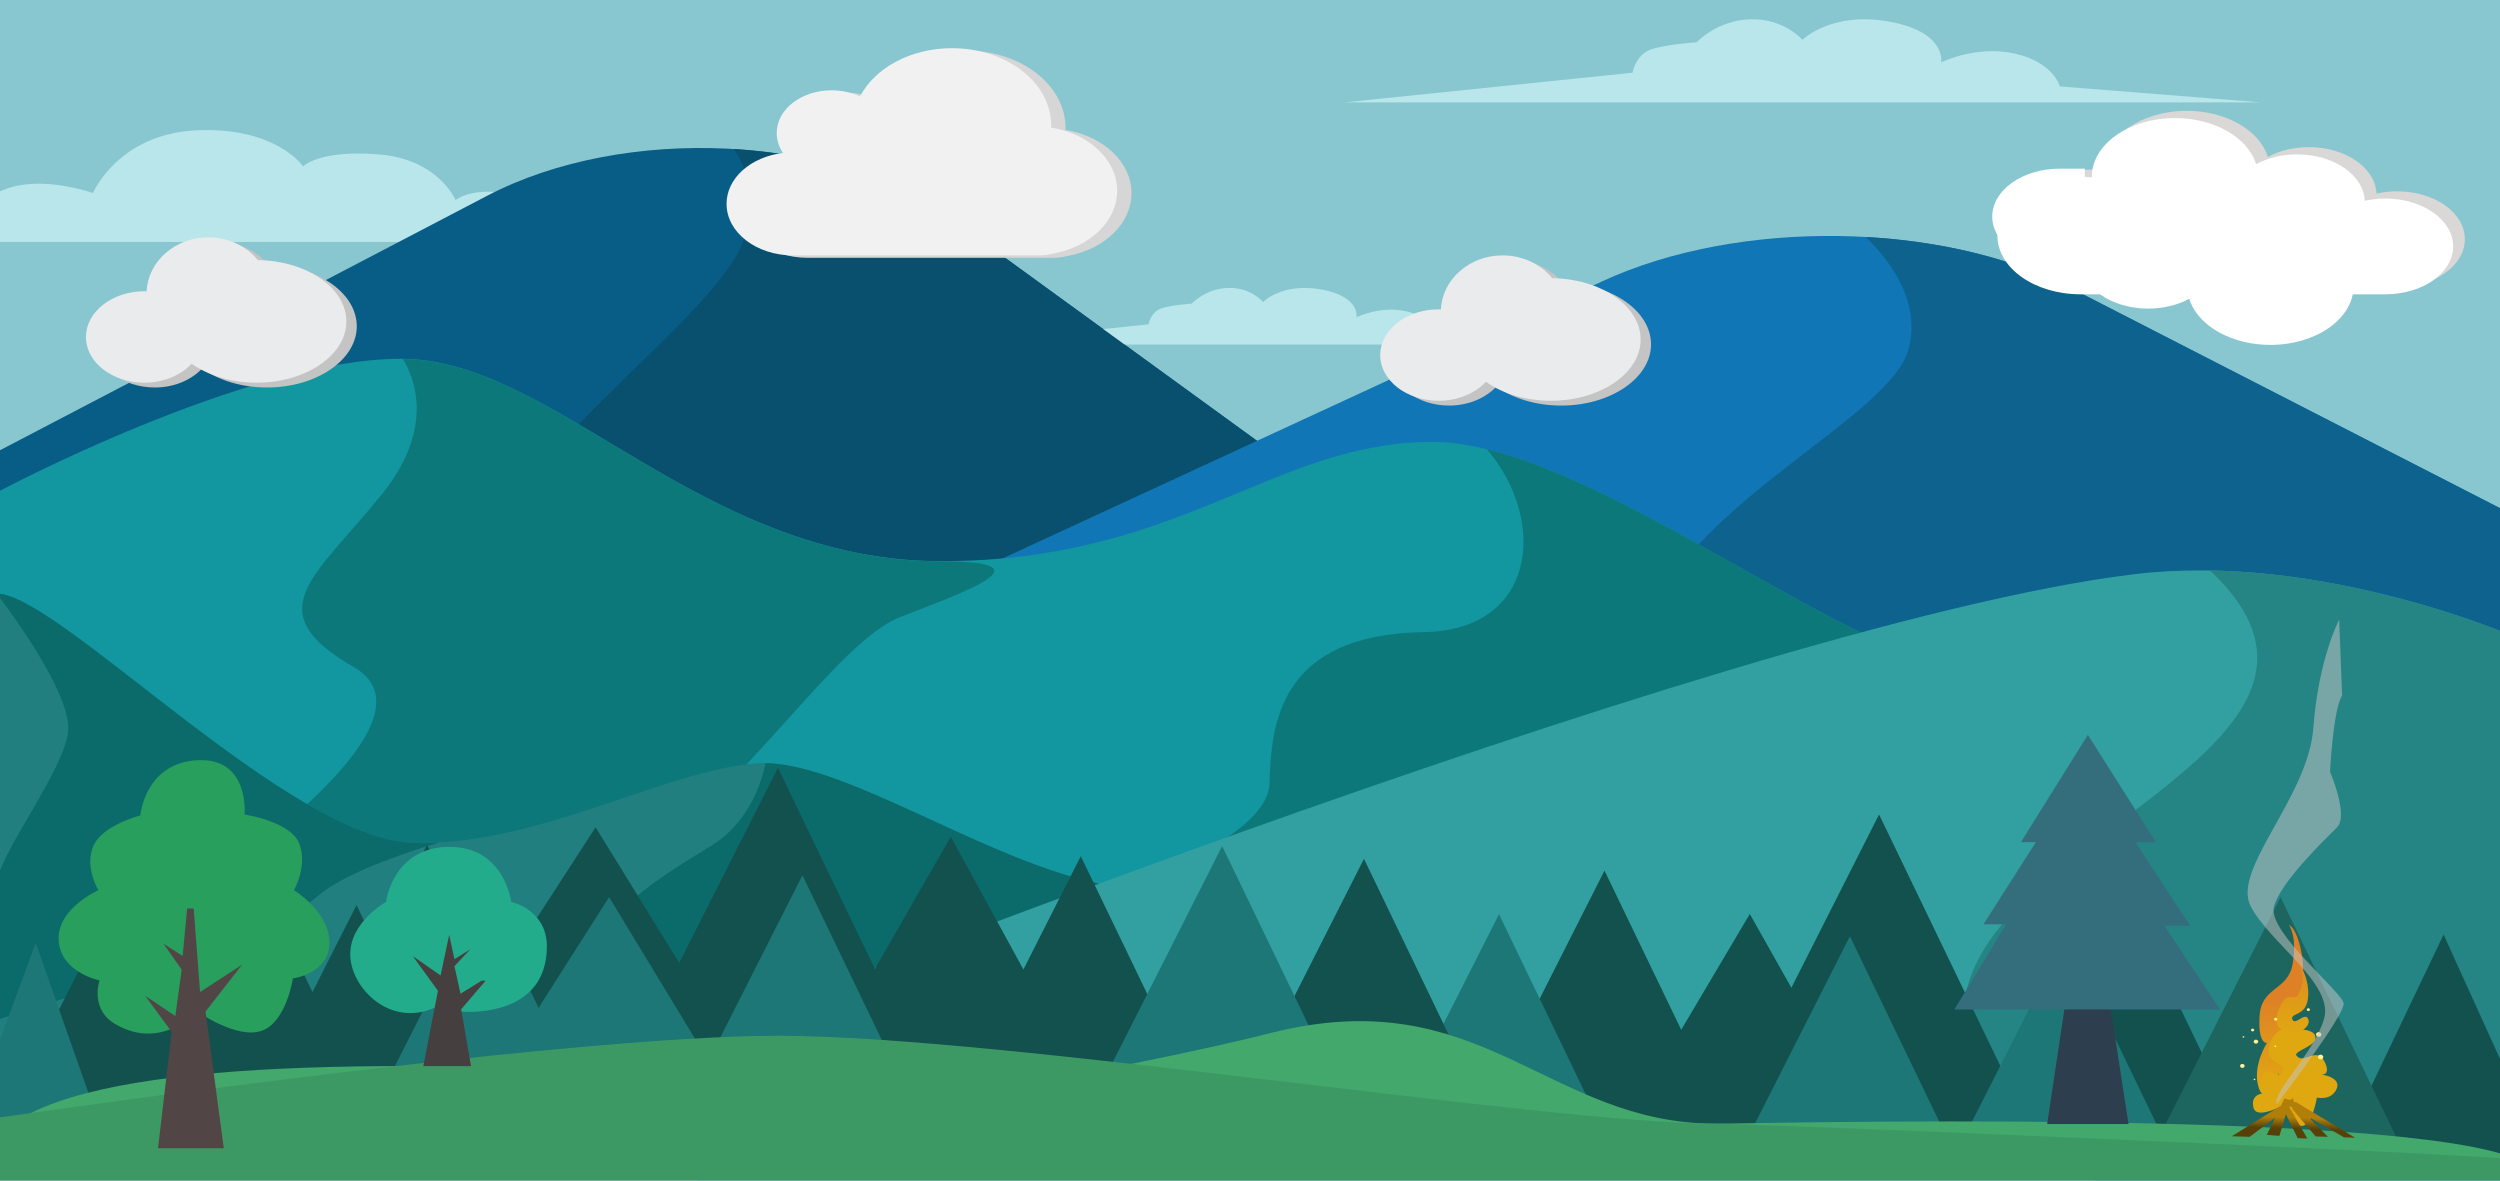<svg width="1800" height="850" viewBox="0 0 1800 850" fill="none" xmlns="http://www.w3.org/2000/svg">
<rect x="0" y="0" width="1800" height="850" fill="#333333" stroke="none"/>
<g style="mix-blend-mode:color" clip-path="url(#clip0)">
<path d="M1800 850H0V170.087V0H1800V850Z" fill="#88C7D0"/>
<path d="M461.029 174.214H-12.103V146.459C-12.103 146.459 7.341 120.438 66.969 138.913C66.969 138.913 85.116 96.153 142.151 93.811C199.186 91.469 218.241 119.831 218.241 119.831C218.241 119.831 229.519 107.688 272.684 111.158C315.849 114.627 328.034 144.117 328.034 144.117C328.034 144.117 340.996 132.581 374.699 141.255C408.402 149.928 417.605 166.148 417.605 166.148L461.029 174.214Z" fill="#B9E6EA"/>
<path fill-rule="evenodd" clip-rule="evenodd" d="M684.441 157.089C601.351 96.722 449.689 89.35 350.915 140.87L-2.444 325.442V424.753H1052.84L684.441 157.089Z" fill="#085D87"/>
<path d="M687.334 248.075H1131.73L1034.26 240.239C1034.26 240.239 1031.35 228.456 1012.51 224.155C993.755 219.854 976.673 228.456 976.673 228.456C976.673 228.456 979.578 213.55 951.402 208.424C923.225 203.298 909.401 217.438 909.401 217.438C909.401 217.438 900.86 206.951 884.482 207.305C868.016 207.658 858.067 218.617 858.067 218.617C858.067 218.617 838.695 219.795 833.412 223.33C828.129 226.865 826.984 233.523 826.984 233.523L687.334 248.075Z" fill="#B9E6EA"/>
<path fill-rule="evenodd" clip-rule="evenodd" d="M1028.6 407.146L684.441 157.089C643.998 127.686 587.352 110.86 528.372 107.304C538.612 122.482 546.52 145.64 534.205 175.911C510.873 233.156 350.008 340.707 345.471 415.299C345.341 418.508 345.73 421.717 346.767 424.839H987.635L1028.6 407.146Z" fill="#08506D"/>
<path d="M968.053 73.725H1627.79L1483.09 62.225C1483.09 62.225 1478.77 44.931 1450.8 38.62C1422.82 32.307 1397.6 44.931 1397.6 44.931C1397.6 44.931 1401.91 23.056 1360.08 15.533C1318.25 8.011 1297.73 28.762 1297.73 28.762C1297.73 28.762 1285.05 13.372 1260.73 13.89C1236.29 14.409 1221.52 30.492 1221.52 30.492C1221.52 30.492 1192.76 32.221 1184.92 37.409C1177.07 42.597 1175.37 52.367 1175.37 52.367L968.053 73.725Z" fill="#B9E6EA"/>
<path fill-rule="evenodd" clip-rule="evenodd" d="M1490.45 207.135C1397.25 159.344 1251.55 157.263 1153.81 202.452L562.723 475.579H1812.31V372.191L1490.45 207.135Z" fill="#1176B5"/>
<path fill-rule="evenodd" clip-rule="evenodd" d="M1812.31 372.191L1490.45 207.135C1448.84 185.799 1396.73 173.569 1343.2 170.62C1357.2 183.89 1383.9 214.941 1374.18 251.37C1361.21 299.941 1219.92 360.656 1187.52 445.656C1183.76 455.457 1184.15 465.518 1187.91 475.666H1812.31V372.191Z" fill="#0D638E"/>
<path fill-rule="evenodd" clip-rule="evenodd" d="M-2.444 354.584C-2.444 354.584 177.865 258.309 288.695 258.309C399.524 258.309 504.521 404.023 677.571 404.023C850.62 404.023 916.729 318.156 1031.45 318.156C1146.17 318.156 1340.47 485.467 1433.8 485.467C1484.36 485.467 1490.32 485.467 1490.32 485.467H1812.31V660.324H-2.444V354.584Z" fill="#1296A0"/>
<path fill-rule="evenodd" clip-rule="evenodd" d="M459.301 618.505C534.484 572.362 601.5 462.469 648.165 444.255C694.83 426.041 757.31 404.184 677.849 404.184C505.318 404.184 400.451 259.423 290.01 258.469C297.658 270.699 313.991 307.128 275.233 355.525C227.272 415.372 184.107 439.658 254.882 480.423C325.657 521.189 139.127 642.617 139.127 642.617C139.127 642.617 384.118 664.735 459.301 618.505Z" fill="#0C787A"/>
<path fill-rule="evenodd" clip-rule="evenodd" d="M1490.32 485.467C1490.32 485.467 1484.36 485.467 1433.8 485.467C1350.46 485.467 1186.35 351.896 1070.59 323.447C1114.8 375.401 1105.72 453.809 1025.36 455.11C920.229 456.844 915.304 521.896 914.007 564.396C912.711 606.896 790.474 645.926 790.474 645.926L1507.69 515.824V485.467H1490.32Z" fill="#0C787A"/>
<path fill-rule="evenodd" clip-rule="evenodd" d="M-2.444 427.355C41.759 427.355 207.031 603.513 296.472 606.722C385.914 609.931 479.244 554.074 545.353 549.564C611.462 545.054 735.902 640.115 825.344 640.115C914.785 640.115 539.52 777.416 539.52 777.416H-2.444V427.355Z" fill="#227F7F"/>
<path fill-rule="evenodd" clip-rule="evenodd" d="M227.901 645.926C245.4 630.227 285.454 615.829 316.175 606.549C309.694 606.896 303.083 606.982 296.602 606.722C207.031 603.513 41.759 427.355 -2.444 427.355C-2.444 427.355 52.388 497.87 49.018 526.839C45.518 555.722 1.445 611.232 -2.444 635.518V734.396C-2.444 734.396 197.568 673.074 227.901 645.926Z" fill="#0B6B6B"/>
<path fill-rule="evenodd" clip-rule="evenodd" d="M825.344 640.115C738.495 640.115 618.591 550.431 551.186 549.477C548.075 564.309 538.742 592.151 513.076 608.283C476.781 631.008 424.024 660.151 433.616 697.273C443.079 734.482 617.684 734.482 641.016 734.482C644.387 734.482 652.294 732.834 663.571 730.059C763.512 690.334 879.397 640.115 825.344 640.115Z" fill="#0B6B6B"/>
<path fill-rule="evenodd" clip-rule="evenodd" d="M475.874 756.947C475.874 756.947 1239.5 449.559 1536.21 413.477C1671.67 396.998 1812.31 459.273 1812.31 459.273V849.753H501.799L475.874 756.947Z" fill="#32A0A0"/>
<path fill-rule="evenodd" clip-rule="evenodd" d="M1437.69 670.212C1365.75 762.584 1478.66 826.334 1478.66 826.334C1478.66 826.334 1490.06 835.268 1508.99 849.753H1812.31V459.273C1812.31 459.273 1707.18 412.697 1591.17 410.702C1703.43 516.171 1508.08 579.748 1437.69 670.212Z" fill="#258484"/>
<path fill-rule="evenodd" clip-rule="evenodd" d="M1155.24 626.844L1046.35 841.947H1258.94L1155.24 626.844Z" fill="#13514E"/>
<path fill-rule="evenodd" clip-rule="evenodd" d="M1259.85 658.069L1150.96 841.947H1363.55L1259.85 658.069Z" fill="#13514E"/>
<path fill-rule="evenodd" clip-rule="evenodd" d="M1352.92 586.426L1234.05 821.304H1466.21L1352.92 586.426Z" fill="#13514E"/>
<path fill-rule="evenodd" clip-rule="evenodd" d="M1545.28 674.982L1466.21 831.191H1620.59L1545.28 674.982Z" fill="#13514E"/>
<path fill-rule="evenodd" clip-rule="evenodd" d="M778.16 616.436L699.089 772.559H853.472L778.16 616.436Z" fill="#13514E"/>
<path fill-rule="evenodd" clip-rule="evenodd" d="M428.82 595.62L329.397 749.227H523.576L428.82 595.62Z" fill="#13514E"/>
<path fill-rule="evenodd" clip-rule="evenodd" d="M1759.38 672.918L1680.3 838.668H1834.69L1759.38 672.918Z" fill="#13514E"/>
<path fill-rule="evenodd" clip-rule="evenodd" d="M1641.98 645.926L1543.34 840.732H1735.96L1641.98 645.926Z" fill="#1D6660"/>
<path fill-rule="evenodd" clip-rule="evenodd" d="M1079.28 658.242L1002.15 810.549H1152.65L1079.28 658.242Z" fill="#1D7777"/>
<path fill-rule="evenodd" clip-rule="evenodd" d="M1331.92 674.115L1254.79 826.334H1405.29L1331.92 674.115Z" fill="#1D7777"/>
<path fill-rule="evenodd" clip-rule="evenodd" d="M1487.47 674.115L1410.34 826.334H1560.84L1487.47 674.115Z" fill="#1D7777"/>
<path fill-rule="evenodd" clip-rule="evenodd" d="M982.061 618.345L904.934 770.651H1055.43L982.061 618.345Z" fill="#13514E"/>
<path fill-rule="evenodd" clip-rule="evenodd" d="M879.941 609.166L787.389 792.003H968.087L879.941 609.166Z" fill="#1D7777"/>
<path fill-rule="evenodd" clip-rule="evenodd" d="M684.571 602.385L575.685 792.074H788.271L684.571 602.385Z" fill="#13514E"/>
<path fill-rule="evenodd" clip-rule="evenodd" d="M560.13 552.773L451.245 767.875H663.831L560.13 552.773Z" fill="#13514E"/>
<path fill-rule="evenodd" clip-rule="evenodd" d="M307.49 608.197L223.753 773.6H387.34L307.49 608.197Z" fill="#13514E"/>
<path fill-rule="evenodd" clip-rule="evenodd" d="M256.677 651.651L172.939 817.14H336.397L256.677 651.651Z" fill="#13514E"/>
<path fill-rule="evenodd" clip-rule="evenodd" d="M179.718 620.554L95.98 785.957H259.567L179.718 620.554Z" fill="#13514E"/>
<path fill-rule="evenodd" clip-rule="evenodd" d="M91.016 631.008L7.278 796.498H170.865L91.016 631.008Z" fill="#13514E"/>
<path fill-rule="evenodd" clip-rule="evenodd" d="M577.759 630.227L493.114 797.278H658.257L577.759 630.227Z" fill="#1D7777"/>
<path fill-rule="evenodd" clip-rule="evenodd" d="M347.674 642.457L254.603 826.334H436.338L347.674 642.457Z" fill="#1D7777"/>
<path fill-rule="evenodd" clip-rule="evenodd" d="M25.721 678.96L-22.5 809.496H71.608L25.721 678.96Z" fill="#1D7777"/>
<path fill-rule="evenodd" clip-rule="evenodd" d="M438.542 645.926L345.471 792.074H527.205L438.542 645.926Z" fill="#1D7777"/>
<path fill-rule="evenodd" clip-rule="evenodd" d="M915.247 743.686C763.769 781.882 423.368 833.498 423.368 833.498L2.185 814.678C117.399 709.756 870.382 815.734 932.084 796.096C996.465 775.605 1060.48 831.278 1192.7 831.278C1285.12 831.278 1619.43 833.967 1812.31 835.615V834.748C1728.45 797.698 1255.18 809.074 1235.48 809.074C1113.63 808.987 1066.73 705.491 915.247 743.686Z" fill="#43A86C"/>
<path fill-rule="evenodd" clip-rule="evenodd" d="M-14.786 806.658C-14.786 806.658 399.669 745.751 560.404 745.751C721.139 745.751 1113.63 808.987 1235.48 808.987C1255.18 808.987 1713.02 827.549 1812.31 834.661V849.753H-2.444L-14.786 806.658Z" fill="#3D9963"/>
<path d="M931.252 770.062L985.25 759.739Z" fill="#3D9963"/>
<path fill-rule="evenodd" clip-rule="evenodd" d="M157.472 174.337C164.399 174.327 171.234 175.806 177.438 178.657C183.642 181.508 189.045 185.653 193.222 190.766C228.391 191.191 256.875 210.824 256.875 234.934C256.875 259.151 227.815 278.997 192.299 278.997C173.849 278.997 157.359 273.769 145.482 265.34C137.87 273.556 125.416 278.997 111.464 278.997C88.285 278.997 69.375 264.274 69.375 246.138C69.375 228.003 88.281 213.179 111.46 213.179C112.036 213.179 112.499 213.284 113.075 213.284C113.998 191.724 133.6 174.337 157.472 174.337Z" fill="#C4C4C4"/>
<path fill-rule="evenodd" clip-rule="evenodd" d="M149.972 170.867C156.899 170.857 163.734 172.336 169.938 175.187C176.142 178.038 181.545 182.184 185.722 187.297C220.891 187.721 249.375 207.355 249.375 231.464C249.375 255.681 220.315 275.527 184.799 275.527C166.349 275.527 149.859 270.299 137.982 261.87C130.37 270.087 117.916 275.527 103.964 275.527C80.785 275.527 61.875 260.805 61.875 242.669C61.875 224.533 80.781 209.71 103.96 209.71C104.536 209.71 104.999 209.814 105.575 209.814C106.498 188.254 126.1 170.867 149.972 170.867Z" fill="url(#paint0_linear)"/>
<path fill-rule="evenodd" clip-rule="evenodd" d="M1089.35 187.347C1096.27 187.337 1103.11 188.816 1109.31 191.667C1115.52 194.518 1120.92 198.663 1125.1 203.776C1160.27 204.201 1188.75 223.835 1188.75 247.944C1188.75 272.161 1159.69 292.007 1124.17 292.007C1105.72 292.007 1089.23 286.779 1077.36 278.35C1069.74 286.567 1057.29 292.007 1043.34 292.007C1020.16 292.007 1001.25 277.284 1001.25 259.149C1001.25 241.013 1020.16 226.189 1043.34 226.189C1043.91 226.189 1044.37 226.294 1044.95 226.294C1045.87 204.734 1065.48 187.347 1089.35 187.347Z" fill="#C4C4C4"/>
<path fill-rule="evenodd" clip-rule="evenodd" d="M1081.85 183.878C1088.77 183.868 1095.61 185.347 1101.81 188.198C1108.02 191.049 1113.42 195.194 1117.6 200.307C1152.77 200.732 1181.25 220.365 1181.25 244.474C1181.25 268.691 1152.19 288.538 1116.67 288.538C1098.22 288.538 1081.73 283.31 1069.86 274.881C1062.24 283.097 1049.79 288.538 1035.84 288.538C1012.66 288.538 993.75 273.815 993.75 255.679C993.75 237.543 1012.66 222.72 1035.84 222.72C1036.41 222.72 1036.87 222.824 1037.45 222.824C1038.37 201.265 1057.98 183.878 1081.85 183.878Z" fill="url(#paint1_linear)"/>
<path d="M814.687 139.101C814.687 116.658 794.247 97.933 767.062 93.553C767.062 93.014 767.166 92.514 767.166 91.975C767.166 61.314 735.168 36.428 695.7 36.428C665.713 36.437 640.093 50.854 629.508 71.207C623.36 68.306 616.295 66.768 609.089 66.763C587.21 66.763 569.539 80.514 569.539 97.517C569.532 102.515 571.092 107.44 574.087 111.871C562.749 113.21 552.41 117.646 544.951 124.371C537.491 131.096 533.406 139.665 533.438 148.519C533.438 169.012 554.801 185.612 581.157 185.612H757.762C761.61 185.61 765.434 185.142 769.094 184.226C782.13 181.714 793.702 175.907 801.965 167.729C810.228 159.55 814.707 149.473 814.687 139.101V139.101Z" fill="#D6D6D6"/>
<path d="M804.375 137.367C804.375 114.923 783.935 96.198 756.749 91.818C756.749 91.28 756.854 90.779 756.854 90.241C756.854 59.58 724.856 34.694 685.388 34.694C655.4 34.702 629.78 49.119 619.195 69.472C613.047 66.571 605.983 65.034 598.777 65.028C576.898 65.028 559.226 78.779 559.226 95.783C559.219 100.78 560.78 105.705 563.775 110.136C552.437 111.475 542.098 115.911 534.638 122.636C527.178 129.362 523.093 137.93 523.125 146.784C523.125 167.277 544.488 183.877 570.844 183.877H747.449C751.297 183.875 755.121 183.408 758.782 182.491C771.818 179.98 783.39 174.172 791.653 165.994C799.916 157.816 804.395 147.738 804.375 137.367V137.367Z" fill="#F1F1F2"/>
<path d="M1506.43 122.099C1509.17 122.111 1511.9 122.258 1514.6 122.538C1514.6 122.379 1514.55 122.237 1514.55 122.099C1514.55 98.734 1541.37 79.796 1574.42 79.796C1603.07 79.796 1626.97 94.013 1632.87 113.013C1641.12 108.468 1651.56 105.964 1662.35 105.938C1688.82 105.938 1710.28 120.832 1711.06 139.389C1715.84 138.301 1720.87 137.744 1725.93 137.742C1752.85 137.742 1774.69 153.167 1774.69 172.209C1774.69 191.251 1752.85 206.693 1725.93 206.693H1506.43C1473.36 206.706 1446.56 187.751 1446.56 164.377C1446.56 141.003 1473.36 122.099 1506.43 122.099Z" fill="#DAD7D7"/>
<path d="M1497.99 127.303C1500.73 127.315 1503.46 127.462 1506.16 127.742C1506.16 127.583 1506.11 127.441 1506.11 127.303C1506.11 103.938 1532.93 85 1565.98 85C1594.64 85 1618.53 99.217 1624.43 118.217C1632.68 113.673 1643.12 111.168 1653.91 111.142C1680.38 111.142 1701.84 126.036 1702.62 144.593C1707.4 143.505 1712.43 142.948 1717.49 142.946C1744.41 142.946 1766.25 158.371 1766.25 177.413C1766.25 196.455 1744.42 211.897 1717.49 211.897H1497.99C1464.93 211.91 1438.12 192.955 1438.12 169.581C1438.12 146.207 1464.93 127.303 1497.99 127.303Z" fill="white"/>
<path fill-rule="evenodd" clip-rule="evenodd" d="M1501.05 121.429H1483.18C1456.25 121.429 1434.42 136.87 1434.42 155.913C1434.42 174.955 1456.26 190.38 1483.18 190.38C1488.24 190.377 1493.27 189.82 1498.05 188.732C1498.21 192.569 1499.26 196.249 1501.05 199.673V121.429ZM1505.45 206C1514.06 215.718 1529.32 222.184 1546.76 222.184C1557.55 222.158 1567.99 219.653 1576.23 215.109C1582.14 234.109 1606.03 248.326 1634.69 248.326C1667.74 248.326 1694.56 229.388 1694.56 206.022C1694.56 206.015 1694.56 206.007 1694.56 206H1505.45ZM1701.07 206C1701.61 206.013 1702.14 206.02 1702.68 206.022C1703.34 206.022 1703.99 206.015 1704.65 206H1701.07Z" fill="white"/>
<path d="M1648.05 666.034C1648.05 666.034 1654.17 673.911 1650.78 693.781C1647.39 713.65 1628.28 710.098 1626.91 731.281C1625.61 752.405 1632.23 750.87 1632.23 750.87C1632.23 750.87 1621.33 767.563 1626.24 783.017C1631.21 798.475 1640.52 772.865 1640.52 772.865L1643.15 793.99L1644.58 763.631L1651.78 795.705C1651.78 795.705 1657.05 792.192 1658.23 773.999C1659.42 755.807 1648.94 765.146 1646.8 746.409C1644.65 727.672 1648.93 738.986 1655.69 718.601C1662.45 698.216 1654.94 668.567 1648.05 666.034Z" fill="url(#paint2_linear)"/>
<path d="M1655.78 695.441C1655.78 695.441 1660.14 702.699 1656.03 713.43C1651.91 724.223 1648.28 710.807 1641.63 724.702C1634.97 738.597 1642.94 741.04 1642.94 741.04C1642.94 741.04 1633.35 745.537 1633.44 756.404C1633.53 767.27 1646.55 764.194 1643.49 771.712C1640.42 779.23 1632.05 764.912 1628.87 775.548C1625.69 786.184 1629.5 787.244 1629.5 787.244C1629.5 787.244 1620.15 787.628 1622.48 797.443C1624.82 807.259 1646.99 794.177 1646.99 794.177C1646.99 794.177 1649.59 810.369 1657.21 810.615C1664.82 810.861 1668.17 790.241 1668.17 790.241C1668.17 790.241 1678.41 792.757 1682.3 784.142C1686.19 775.527 1671.43 773.677 1671.43 773.677C1671.43 773.677 1678.75 774.475 1673.57 764.193C1668.4 753.912 1659.71 765.119 1654.23 761.133C1648.81 757.15 1665.6 754.383 1666.98 748.185C1668.42 741.925 1658.32 741.349 1658.32 741.349C1658.32 741.349 1664.16 737.73 1661.69 733.279C1659.22 728.829 1652.59 738.479 1650.61 734.17C1648.63 729.861 1657.28 731.264 1660.49 723.688C1663.7 716.112 1661.39 701.616 1655.78 695.441Z" fill="url(#paint3_linear)"/>
<path d="M1695.67 819.162L1652.87 793.368L1651.71 793.767L1650.97 790.684L1648.85 791.989L1644.76 790.921L1642.28 796.085L1606.87 818.104L1619.76 818.521L1638.03 804.813L1632.08 817.108L1641.18 817.839L1645.83 802.256L1654.37 819.514L1661.28 819.737L1648.31 797.091L1648.97 796.613L1651.13 797.869L1650.12 798.086L1667.26 818.244L1676.08 818.53L1662.29 804.286L1687.69 818.905L1695.67 819.162Z" fill="url(#paint4_linear)"/>
<path d="M1671.38 744.893C1671.36 745.339 1671.14 745.761 1670.77 746.065C1670.4 746.369 1669.9 746.531 1669.39 746.514C1668.88 746.498 1668.4 746.305 1668.05 745.977C1667.7 745.65 1667.52 745.215 1667.53 744.769C1667.55 744.322 1667.77 743.9 1668.14 743.596C1668.51 743.292 1669.01 743.13 1669.52 743.147C1670.03 743.163 1670.51 743.357 1670.86 743.684C1671.21 744.011 1671.4 744.446 1671.38 744.893Z" fill="#FFF197"/>
<path d="M1672.76 761.108C1672.75 761.554 1672.53 761.976 1672.15 762.28C1671.78 762.584 1671.29 762.746 1670.78 762.729C1670.52 762.721 1670.28 762.67 1670.05 762.577C1669.82 762.485 1669.61 762.354 1669.44 762.192C1669.26 762.03 1669.13 761.84 1669.04 761.633C1668.95 761.425 1668.91 761.205 1668.92 760.984C1668.93 760.763 1668.98 760.545 1669.09 760.344C1669.19 760.143 1669.34 759.962 1669.53 759.811C1669.71 759.661 1669.93 759.544 1670.16 759.467C1670.4 759.389 1670.65 759.354 1670.9 759.362C1671.41 759.379 1671.9 759.572 1672.24 759.899C1672.59 760.227 1672.78 760.661 1672.76 761.108V761.108Z" fill="#FFF197"/>
<path d="M1639.64 733.878C1639.63 734.143 1639.5 734.393 1639.28 734.573C1639.06 734.753 1638.77 734.849 1638.46 734.839C1638.16 734.829 1637.88 734.715 1637.67 734.521C1637.46 734.327 1637.35 734.069 1637.36 733.804C1637.37 733.54 1637.5 733.29 1637.72 733.11C1637.94 732.93 1638.24 732.834 1638.54 732.844C1638.84 732.853 1639.13 732.968 1639.33 733.162C1639.54 733.356 1639.65 733.613 1639.64 733.878V733.878Z" fill="#FFF197"/>
<path d="M1623.02 741.645C1623.01 741.909 1622.88 742.159 1622.66 742.34C1622.44 742.52 1622.15 742.615 1621.84 742.606C1621.54 742.596 1621.26 742.481 1621.05 742.287C1620.84 742.093 1620.73 741.836 1620.74 741.571C1620.75 741.307 1620.88 741.057 1621.1 740.876C1621.32 740.696 1621.62 740.601 1621.92 740.61C1622.22 740.62 1622.51 740.735 1622.71 740.929C1622.92 741.123 1623.03 741.38 1623.02 741.645V741.645Z" fill="#FFF197"/>
<path d="M1625.91 750.042C1625.91 750.23 1625.86 750.415 1625.77 750.587C1625.68 750.758 1625.55 750.912 1625.39 751.041C1625.24 751.169 1625.05 751.269 1624.85 751.334C1624.65 751.4 1624.44 751.43 1624.22 751.423C1623.79 751.409 1623.38 751.245 1623.08 750.966C1622.78 750.687 1622.62 750.316 1622.64 749.936C1622.65 749.556 1622.84 749.197 1623.16 748.938C1623.47 748.678 1623.89 748.541 1624.33 748.555C1624.54 748.562 1624.76 748.606 1624.95 748.684C1625.15 748.763 1625.32 748.874 1625.47 749.012C1625.62 749.15 1625.73 749.312 1625.81 749.489C1625.88 749.666 1625.92 749.854 1625.91 750.042V750.042Z" fill="#FFF197"/>
<path d="M1616.13 767.519C1616.12 767.708 1616.07 767.893 1615.98 768.064C1615.89 768.236 1615.77 768.39 1615.61 768.518C1615.45 768.646 1615.27 768.746 1615.07 768.812C1614.87 768.877 1614.65 768.908 1614.44 768.901C1614.22 768.894 1614.01 768.85 1613.81 768.771C1613.62 768.693 1613.44 768.581 1613.29 768.443C1613.15 768.305 1613.03 768.143 1612.96 767.966C1612.88 767.79 1612.84 767.602 1612.85 767.414C1612.87 767.033 1613.05 766.674 1613.37 766.415C1613.69 766.156 1614.11 766.018 1614.54 766.032C1614.76 766.039 1614.97 766.083 1615.17 766.162C1615.36 766.24 1615.54 766.352 1615.69 766.49C1615.83 766.628 1615.95 766.79 1616.02 766.967C1616.1 767.143 1616.13 767.331 1616.13 767.519V767.519Z" fill="#FFF197"/>
<path d="M1638.91 753.334C1638.9 753.483 1638.83 753.623 1638.7 753.724C1638.58 753.826 1638.41 753.88 1638.24 753.874C1638.07 753.869 1637.91 753.804 1637.8 753.695C1637.68 753.586 1637.62 753.441 1637.62 753.292C1637.63 753.143 1637.7 753.003 1637.83 752.902C1637.95 752.8 1638.12 752.746 1638.29 752.752C1638.46 752.757 1638.62 752.822 1638.73 752.931C1638.85 753.04 1638.91 753.185 1638.91 753.334Z" fill="#FFF197"/>
<path d="M1615.92 746.597C1615.91 746.746 1615.84 746.887 1615.72 746.988C1615.59 747.089 1615.43 747.143 1615.26 747.138C1615.09 747.132 1614.93 747.068 1614.81 746.959C1614.69 746.85 1614.63 746.705 1614.64 746.556C1614.64 746.407 1614.72 746.267 1614.84 746.165C1614.96 746.064 1615.13 746.01 1615.3 746.015C1615.47 746.021 1615.63 746.085 1615.75 746.194C1615.86 746.304 1615.92 746.448 1615.92 746.597V746.597Z" fill="#FFF197"/>
<path d="M1623.89 777.198C1623.88 777.346 1623.81 777.487 1623.69 777.588C1623.56 777.69 1623.4 777.744 1623.23 777.738C1623.06 777.733 1622.9 777.668 1622.78 777.559C1622.66 777.45 1622.6 777.305 1622.61 777.156C1622.61 777.007 1622.69 776.867 1622.81 776.765C1622.93 776.664 1623.1 776.61 1623.27 776.616C1623.44 776.621 1623.6 776.686 1623.72 776.795C1623.83 776.904 1623.9 777.049 1623.89 777.198V777.198Z" fill="#FFF197"/>
<path d="M1662.98 726.416C1663.14 726.64 1663.19 726.911 1663.13 727.169C1663.06 727.428 1662.88 727.652 1662.63 727.794C1662.37 727.935 1662.06 727.982 1661.77 727.924C1661.47 727.866 1661.22 727.708 1661.05 727.484C1660.89 727.26 1660.84 726.989 1660.9 726.731C1660.97 726.473 1661.15 726.248 1661.4 726.106C1661.66 725.965 1661.97 725.918 1662.26 725.976C1662.56 726.034 1662.81 726.193 1662.98 726.416V726.416Z" fill="#FFF197"/>
<path opacity="0.52" d="M1665.59 524.189C1669.33 474.136 1684.21 446.124 1684.21 446.124L1686.34 500.823C1679.78 510.812 1677.66 555.677 1677.66 555.677C1677.66 555.677 1691.13 587.066 1682.77 595.596C1674.33 604.124 1641.8 635.034 1637.2 653.011C1632.61 670.989 1686.33 714.142 1687.45 722.409C1688.56 730.676 1639.15 795.235 1639.15 795.235C1636.62 785.039 1666.16 758.498 1673.37 733.425C1680.58 708.308 1634.27 679.054 1620.47 652.471C1606.67 625.887 1661.85 574.243 1665.59 524.189Z" fill="#C4C4C4"/>
<path d="M70.88 640.952C70.88 640.952 60.858 624.842 67.025 609.527C73.193 594.113 101.058 587.152 101.058 587.152C101.058 587.152 104.142 549.461 142.029 547.373C179.916 545.284 176.061 586.455 176.061 586.455C176.061 586.455 209.323 591.328 215.49 607.439C221.658 623.549 211.636 640.952 211.636 640.952C211.636 640.952 237.188 656.367 237.188 678.643C237.188 701.018 210.865 704.499 210.865 704.499C210.865 704.499 206.239 735.924 188.397 742.189C170.555 748.454 142.029 728.267 142.029 728.267C142.029 728.267 117.248 755.515 85.529 738.709C63.831 728.267 71.651 705.891 71.651 705.891C71.651 705.891 43.787 700.322 42.245 677.25C40.703 654.179 70.88 640.952 70.88 640.952Z" fill="#289F5C"/>
<path d="M113.767 826.735H161.111L147.986 728.291L174.33 694.552L144.049 714.24L139.455 654.133H134.767L131.486 688.307L117.705 679.46L130.83 698.195L126.236 731.587L104.486 716.929L123.611 742.95L113.767 826.735Z" fill="#524545"/>
<path d="M277.913 649.433C277.913 649.433 251.719 663.858 252.194 687.707C252.669 711.556 280.899 739.764 312.657 725.66C338.512 732.263 393.75 731.366 393.75 681.36C393.75 654.818 368.031 649.369 368.031 649.369C368.031 649.369 363.281 609.3 322.972 609.749C282.663 610.262 277.913 649.433 277.913 649.433Z" fill="#23AC8C"/>
<path d="M304.794 767.602H339.16L332.029 726.709L349.687 706.07H346.767L331.554 715.492L327.207 695.623L338.685 683.445L327.207 690.623L323.404 673.061L317.223 702.353L297.188 688.38L315.321 713.377L304.794 767.602Z" fill="#453F3F"/>
<path d="M1500.28 634.117H1505.53L1532.53 809.321H1473.94L1500.28 634.117Z" fill="#2D3E4F"/>
<path d="M1407.19 726.837H1598.44L1558.37 666.591H1576.92L1537.51 606.345H1552.22L1503.25 529.082L1455.05 606.345H1465.81L1428.05 665.534H1444.3L1407.19 726.837Z" fill="#346E7C"/>
</g>
<defs>
<linearGradient id="paint0_linear" x1="48830.6" y1="49064.8" x2="48830.6" y2="18642.3" gradientUnits="userSpaceOnUse">
<stop stop-color="#BBBDBF"/>
<stop offset="1" stop-color="#EAEBEC"/>
</linearGradient>
<linearGradient id="paint1_linear" x1="49762.5" y1="49077.9" x2="49762.5" y2="18655.3" gradientUnits="userSpaceOnUse">
<stop stop-color="#BBBDBF"/>
<stop offset="1" stop-color="#EAEBEC"/>
</linearGradient>
<linearGradient id="paint2_linear" x1="1641.06" y1="790.254" x2="1643.82" y2="705.009" gradientUnits="userSpaceOnUse">
<stop offset="0.051" stop-color="#E0A810"/>
<stop offset="0.835" stop-color="#DE8126"/>
</linearGradient>
<linearGradient id="paint3_linear" x1="1653.92" y1="750.444" x2="1656.96" y2="656.56" gradientUnits="userSpaceOnUse">
<stop offset="0.051" stop-color="#E0A810"/>
<stop offset="0.835" stop-color="#DE8126"/>
</linearGradient>
<linearGradient id="paint4_linear" x1="1651.47" y1="812.625" x2="1651.77" y2="803.558" gradientUnits="userSpaceOnUse">
<stop stop-color="#574109"/>
<stop offset="0.868" stop-color="#B07E09"/>
</linearGradient>
<clipPath id="clip0">
<rect width="1800" height="850" fill="white"/>
</clipPath>
</defs>
</svg>
